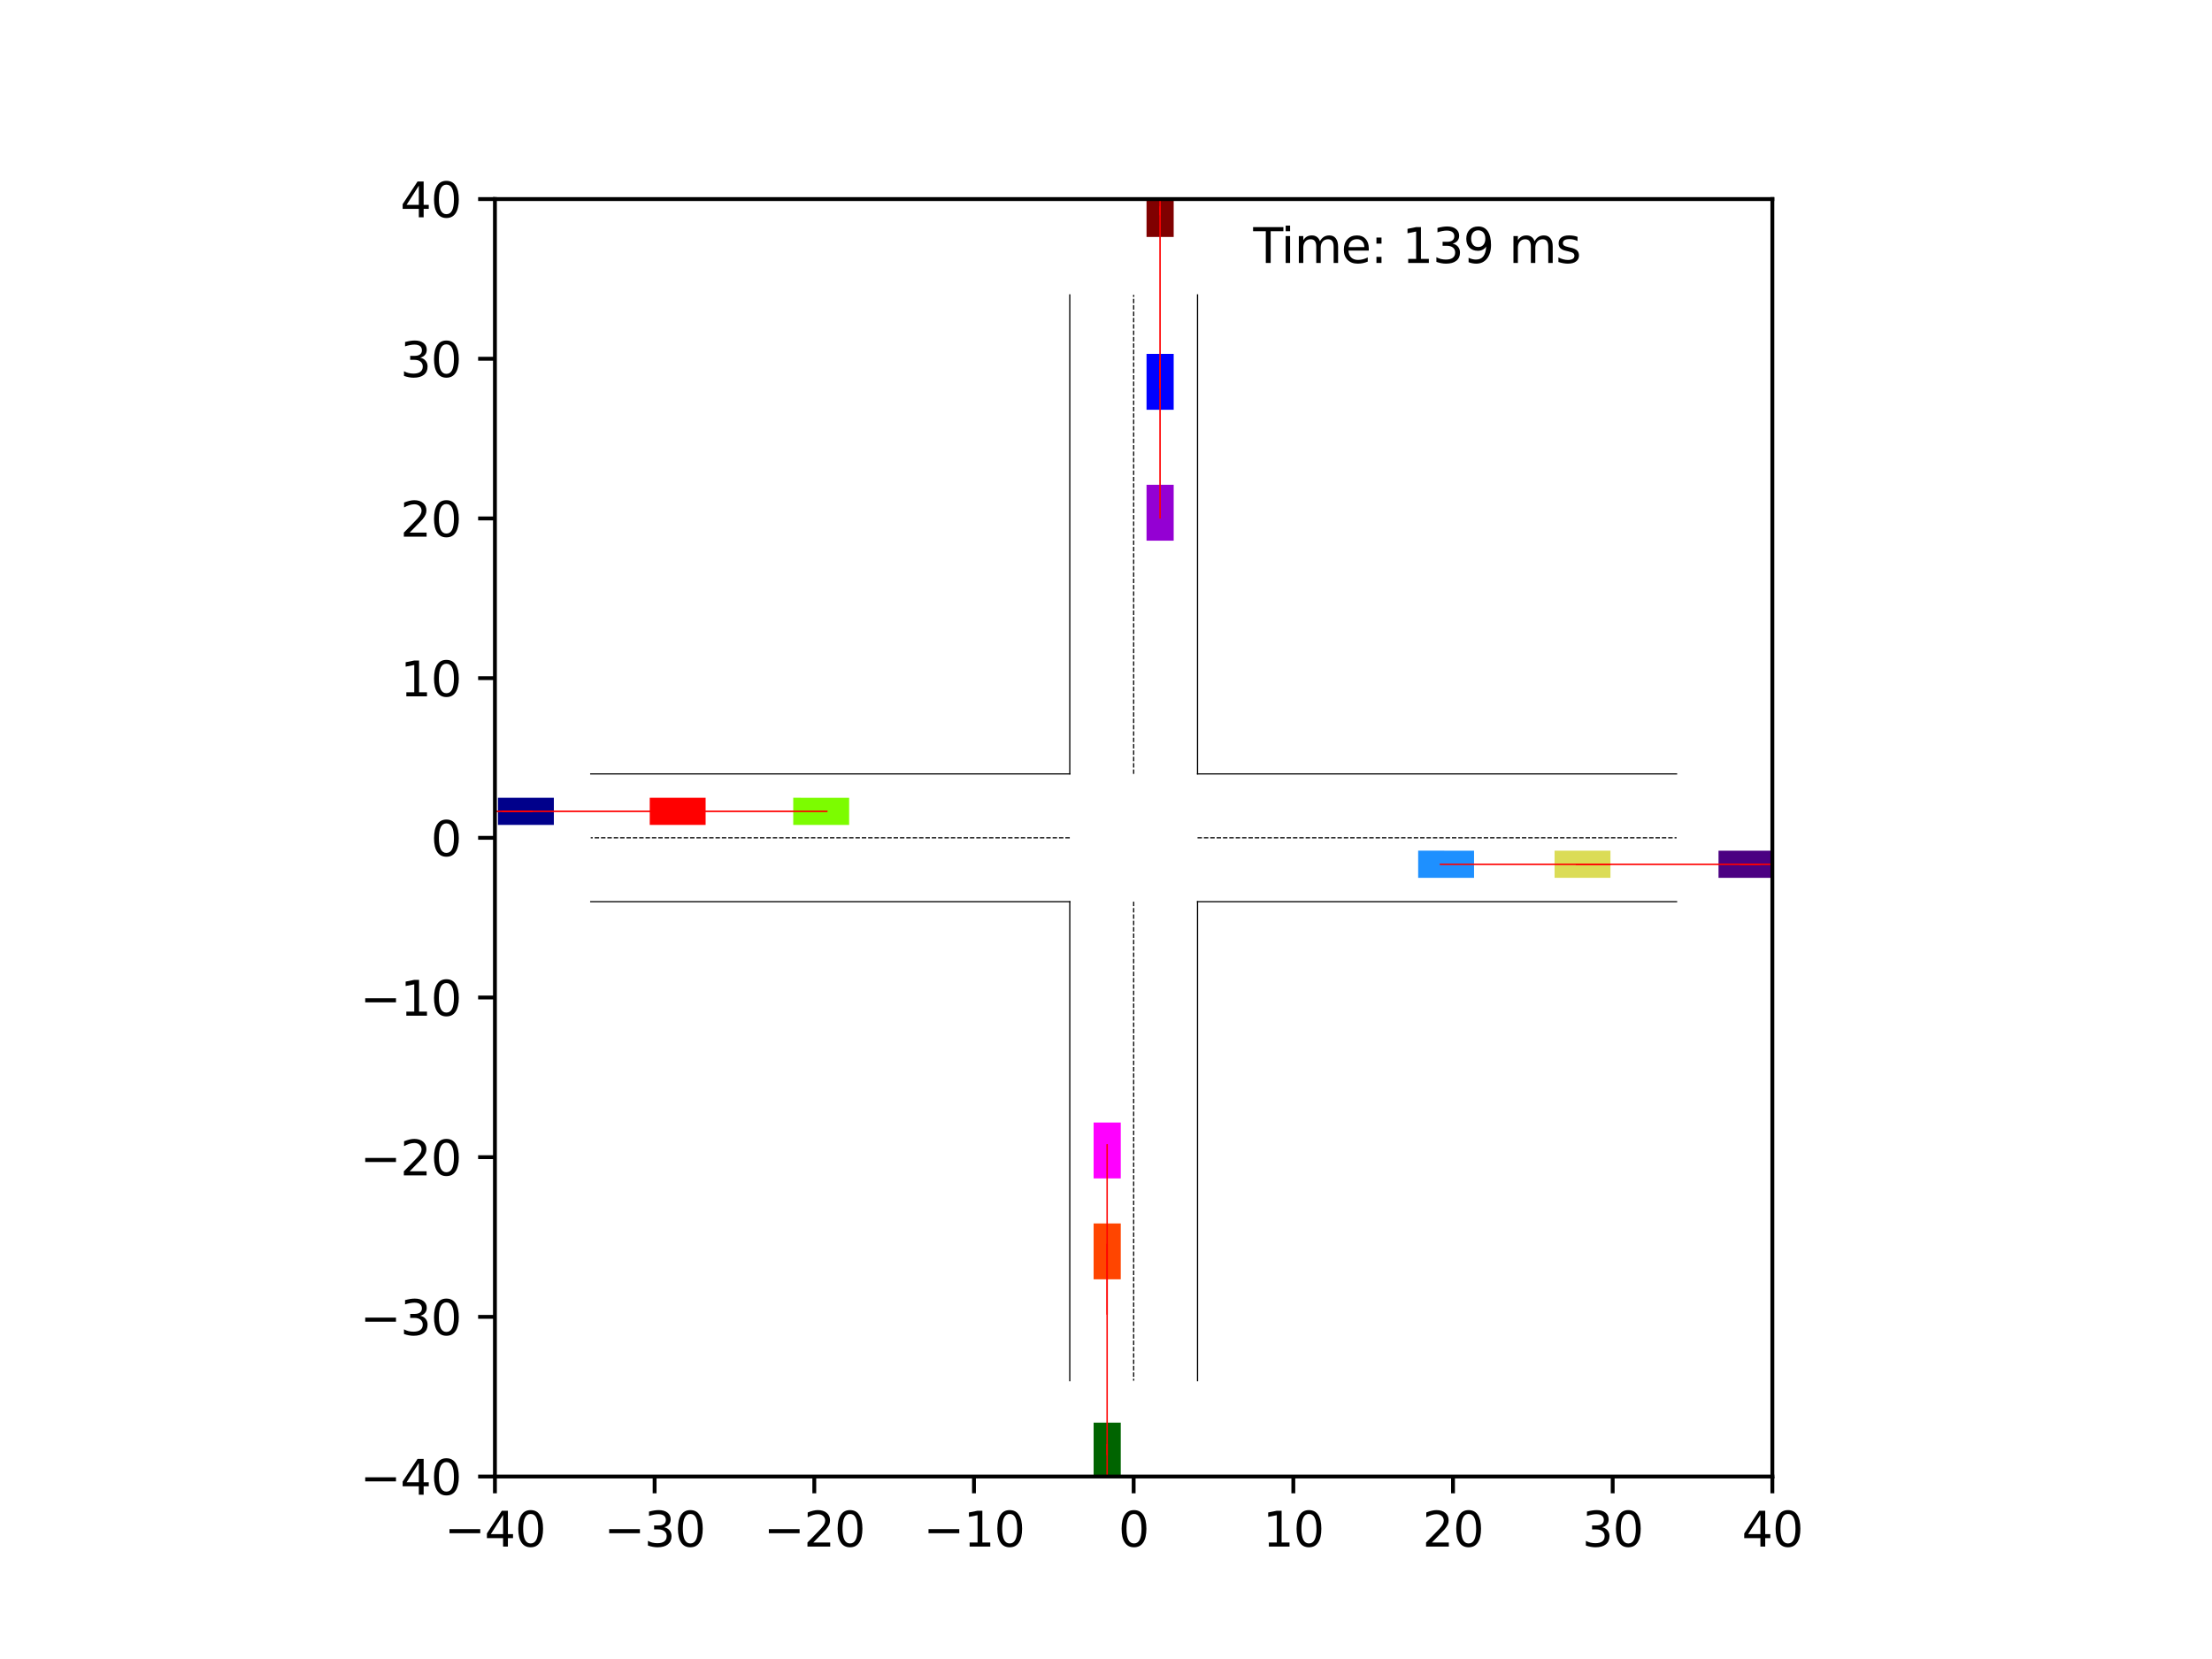 <?xml version="1.0" encoding="utf-8" standalone="no"?>
<!DOCTYPE svg PUBLIC "-//W3C//DTD SVG 1.1//EN"
  "http://www.w3.org/Graphics/SVG/1.1/DTD/svg11.dtd">
<svg xmlns:xlink="http://www.w3.org/1999/xlink" width="460.8pt" height="345.6pt" viewBox="0 0 460.8 345.6" xmlns="http://www.w3.org/2000/svg" version="1.1">
 <defs>
  <style type="text/css">*{stroke-linejoin: round; stroke-linecap: butt}</style>
 </defs>
 <g id="figure_1">
  <g id="patch_1">
   <path d="M 0 345.6 
L 460.8 345.6 
L 460.8 0 
L 0 0 
z
" style="fill: #ffffff"/>
  </g>
  <g id="axes_1">
   <g id="patch_2">
    <path d="M 103.104 307.584 
L 369.216 307.584 
L 369.216 41.472 
L 103.104 41.472 
z
" style="fill: #ffffff"/>
   </g>
   <g id="patch_3">
    <path d="M 115.378 166.189 
L 103.735 166.189 
L 103.735 171.844 
L 115.378 171.844 
z
" clip-path="url(#p1ea8ef1f7c)" style="fill: #00008b"/>
   </g>
   <g id="patch_4">
    <path d="M 244.499 49.362 
L 244.499 37.719 
L 238.844 37.719 
L 238.844 49.362 
z
" clip-path="url(#p1ea8ef1f7c)" style="fill: #800000"/>
   </g>
   <g id="patch_5">
    <path d="M 227.821 296.367 
L 227.821 308.009 
L 233.476 308.009 
L 233.476 296.367 
z
" clip-path="url(#p1ea8ef1f7c)" style="fill: #006400"/>
   </g>
   <g id="patch_6">
    <path d="M 357.999 182.867 
L 369.641 182.867 
L 369.641 177.212 
L 357.999 177.212 
z
" clip-path="url(#p1ea8ef1f7c)" style="fill: #4b0082"/>
   </g>
   <g id="patch_7">
    <path d="M 244.499 85.361 
L 244.499 73.719 
L 238.844 73.719 
L 238.844 85.361 
z
" clip-path="url(#p1ea8ef1f7c)" style="fill: #0000ff"/>
   </g>
   <g id="patch_8">
    <path d="M 146.994 166.189 
L 135.351 166.189 
L 135.351 171.844 
L 146.994 171.844 
z
" clip-path="url(#p1ea8ef1f7c)" style="fill: #ff0000"/>
   </g>
   <g id="patch_9">
    <path d="M 323.845 182.867 
L 335.487 182.867 
L 335.487 177.212 
L 323.845 177.212 
z
" clip-path="url(#p1ea8ef1f7c)" style="fill: #dbdc56"/>
   </g>
   <g id="patch_10">
    <path d="M 244.499 112.632 
L 244.499 100.989 
L 238.844 100.989 
L 238.844 112.632 
z
" clip-path="url(#p1ea8ef1f7c)" style="fill: #9400d3"/>
   </g>
   <g id="patch_11">
    <path d="M 295.429 182.866 
L 307.071 182.867 
L 307.072 177.212 
L 295.429 177.211 
z
" clip-path="url(#p1ea8ef1f7c)" style="fill: #1e90ff"/>
   </g>
   <g id="patch_12">
    <path d="M 227.822 254.863 
L 227.82 266.505 
L 233.475 266.506 
L 233.477 254.864 
z
" clip-path="url(#p1ea8ef1f7c)" style="fill: #ff4500"/>
   </g>
   <g id="patch_13">
    <path d="M 176.891 166.19 
L 165.249 166.189 
L 165.248 171.843 
L 176.891 171.845 
z
" clip-path="url(#p1ea8ef1f7c)" style="fill: #7cfc00"/>
   </g>
   <g id="patch_14">
    <path d="M 227.821 233.843 
L 227.821 245.486 
L 233.476 245.486 
L 233.476 233.843 
z
" clip-path="url(#p1ea8ef1f7c)" style="fill: #ff00ff"/>
   </g>
   <g id="matplotlib.axis_1">
    <g id="xtick_1">
     <g id="line2d_1">
      <defs>
       <path id="m21a1632d02" d="M 0 0 
L 0 3.5 
" style="stroke: #000000; stroke-width: 0.8"/>
      </defs>
      <g>
       <use xlink:href="#m21a1632d02" x="103.104" y="307.584" style="stroke: #000000; stroke-width: 0.8"/>
      </g>
     </g>
     <g id="text_1">
      <!-- −40 -->
      <g transform="translate(92.552 322.182) scale(0.1 -0.1)">
       <defs>
        <path id="DejaVuSans-2212" d="M 678 2272 
L 4684 2272 
L 4684 1741 
L 678 1741 
L 678 2272 
z
" transform="scale(0.016)"/>
        <path id="DejaVuSans-34" d="M 2419 4116 
L 825 1625 
L 2419 1625 
L 2419 4116 
z
M 2253 4666 
L 3047 4666 
L 3047 1625 
L 3713 1625 
L 3713 1100 
L 3047 1100 
L 3047 0 
L 2419 0 
L 2419 1100 
L 313 1100 
L 313 1709 
L 2253 4666 
z
" transform="scale(0.016)"/>
        <path id="DejaVuSans-30" d="M 2034 4250 
Q 1547 4250 1301 3770 
Q 1056 3291 1056 2328 
Q 1056 1369 1301 889 
Q 1547 409 2034 409 
Q 2525 409 2770 889 
Q 3016 1369 3016 2328 
Q 3016 3291 2770 3770 
Q 2525 4250 2034 4250 
z
M 2034 4750 
Q 2819 4750 3233 4129 
Q 3647 3509 3647 2328 
Q 3647 1150 3233 529 
Q 2819 -91 2034 -91 
Q 1250 -91 836 529 
Q 422 1150 422 2328 
Q 422 3509 836 4129 
Q 1250 4750 2034 4750 
z
" transform="scale(0.016)"/>
       </defs>
       <use xlink:href="#DejaVuSans-2212"/>
       <use xlink:href="#DejaVuSans-34" x="83.789"/>
       <use xlink:href="#DejaVuSans-30" x="147.412"/>
      </g>
     </g>
    </g>
    <g id="xtick_2">
     <g id="line2d_2">
      <g>
       <use xlink:href="#m21a1632d02" x="136.368" y="307.584" style="stroke: #000000; stroke-width: 0.8"/>
      </g>
     </g>
     <g id="text_2">
      <!-- −30 -->
      <g transform="translate(125.816 322.182) scale(0.1 -0.1)">
       <defs>
        <path id="DejaVuSans-33" d="M 2597 2516 
Q 3050 2419 3304 2112 
Q 3559 1806 3559 1356 
Q 3559 666 3084 287 
Q 2609 -91 1734 -91 
Q 1441 -91 1130 -33 
Q 819 25 488 141 
L 488 750 
Q 750 597 1062 519 
Q 1375 441 1716 441 
Q 2309 441 2620 675 
Q 2931 909 2931 1356 
Q 2931 1769 2642 2001 
Q 2353 2234 1838 2234 
L 1294 2234 
L 1294 2753 
L 1863 2753 
Q 2328 2753 2575 2939 
Q 2822 3125 2822 3475 
Q 2822 3834 2567 4026 
Q 2313 4219 1838 4219 
Q 1578 4219 1281 4162 
Q 984 4106 628 3988 
L 628 4550 
Q 988 4650 1302 4700 
Q 1616 4750 1894 4750 
Q 2613 4750 3031 4423 
Q 3450 4097 3450 3541 
Q 3450 3153 3228 2886 
Q 3006 2619 2597 2516 
z
" transform="scale(0.016)"/>
       </defs>
       <use xlink:href="#DejaVuSans-2212"/>
       <use xlink:href="#DejaVuSans-33" x="83.789"/>
       <use xlink:href="#DejaVuSans-30" x="147.412"/>
      </g>
     </g>
    </g>
    <g id="xtick_3">
     <g id="line2d_3">
      <g>
       <use xlink:href="#m21a1632d02" x="169.632" y="307.584" style="stroke: #000000; stroke-width: 0.8"/>
      </g>
     </g>
     <g id="text_3">
      <!-- −20 -->
      <g transform="translate(159.08 322.182) scale(0.1 -0.1)">
       <defs>
        <path id="DejaVuSans-32" d="M 1228 531 
L 3431 531 
L 3431 0 
L 469 0 
L 469 531 
Q 828 903 1448 1529 
Q 2069 2156 2228 2338 
Q 2531 2678 2651 2914 
Q 2772 3150 2772 3378 
Q 2772 3750 2511 3984 
Q 2250 4219 1831 4219 
Q 1534 4219 1204 4116 
Q 875 4013 500 3803 
L 500 4441 
Q 881 4594 1212 4672 
Q 1544 4750 1819 4750 
Q 2544 4750 2975 4387 
Q 3406 4025 3406 3419 
Q 3406 3131 3298 2873 
Q 3191 2616 2906 2266 
Q 2828 2175 2409 1742 
Q 1991 1309 1228 531 
z
" transform="scale(0.016)"/>
       </defs>
       <use xlink:href="#DejaVuSans-2212"/>
       <use xlink:href="#DejaVuSans-32" x="83.789"/>
       <use xlink:href="#DejaVuSans-30" x="147.412"/>
      </g>
     </g>
    </g>
    <g id="xtick_4">
     <g id="line2d_4">
      <g>
       <use xlink:href="#m21a1632d02" x="202.896" y="307.584" style="stroke: #000000; stroke-width: 0.8"/>
      </g>
     </g>
     <g id="text_4">
      <!-- −10 -->
      <g transform="translate(192.344 322.182) scale(0.1 -0.1)">
       <defs>
        <path id="DejaVuSans-31" d="M 794 531 
L 1825 531 
L 1825 4091 
L 703 3866 
L 703 4441 
L 1819 4666 
L 2450 4666 
L 2450 531 
L 3481 531 
L 3481 0 
L 794 0 
L 794 531 
z
" transform="scale(0.016)"/>
       </defs>
       <use xlink:href="#DejaVuSans-2212"/>
       <use xlink:href="#DejaVuSans-31" x="83.789"/>
       <use xlink:href="#DejaVuSans-30" x="147.412"/>
      </g>
     </g>
    </g>
    <g id="xtick_5">
     <g id="line2d_5">
      <g>
       <use xlink:href="#m21a1632d02" x="236.16" y="307.584" style="stroke: #000000; stroke-width: 0.8"/>
      </g>
     </g>
     <g id="text_5">
      <!-- 0 -->
      <g transform="translate(232.979 322.182) scale(0.1 -0.1)">
       <use xlink:href="#DejaVuSans-30"/>
      </g>
     </g>
    </g>
    <g id="xtick_6">
     <g id="line2d_6">
      <g>
       <use xlink:href="#m21a1632d02" x="269.424" y="307.584" style="stroke: #000000; stroke-width: 0.8"/>
      </g>
     </g>
     <g id="text_6">
      <!-- 10 -->
      <g transform="translate(263.062 322.182) scale(0.1 -0.1)">
       <use xlink:href="#DejaVuSans-31"/>
       <use xlink:href="#DejaVuSans-30" x="63.623"/>
      </g>
     </g>
    </g>
    <g id="xtick_7">
     <g id="line2d_7">
      <g>
       <use xlink:href="#m21a1632d02" x="302.688" y="307.584" style="stroke: #000000; stroke-width: 0.8"/>
      </g>
     </g>
     <g id="text_7">
      <!-- 20 -->
      <g transform="translate(296.325 322.182) scale(0.1 -0.1)">
       <use xlink:href="#DejaVuSans-32"/>
       <use xlink:href="#DejaVuSans-30" x="63.623"/>
      </g>
     </g>
    </g>
    <g id="xtick_8">
     <g id="line2d_8">
      <g>
       <use xlink:href="#m21a1632d02" x="335.952" y="307.584" style="stroke: #000000; stroke-width: 0.8"/>
      </g>
     </g>
     <g id="text_8">
      <!-- 30 -->
      <g transform="translate(329.589 322.182) scale(0.1 -0.1)">
       <use xlink:href="#DejaVuSans-33"/>
       <use xlink:href="#DejaVuSans-30" x="63.623"/>
      </g>
     </g>
    </g>
    <g id="xtick_9">
     <g id="line2d_9">
      <g>
       <use xlink:href="#m21a1632d02" x="369.216" y="307.584" style="stroke: #000000; stroke-width: 0.8"/>
      </g>
     </g>
     <g id="text_9">
      <!-- 40 -->
      <g transform="translate(362.853 322.182) scale(0.1 -0.1)">
       <use xlink:href="#DejaVuSans-34"/>
       <use xlink:href="#DejaVuSans-30" x="63.623"/>
      </g>
     </g>
    </g>
   </g>
   <g id="matplotlib.axis_2">
    <g id="ytick_1">
     <g id="line2d_10">
      <defs>
       <path id="m5a67b58b38" d="M 0 0 
L -3.5 0 
" style="stroke: #000000; stroke-width: 0.8"/>
      </defs>
      <g>
       <use xlink:href="#m5a67b58b38" x="103.104" y="307.584" style="stroke: #000000; stroke-width: 0.8"/>
      </g>
     </g>
     <g id="text_10">
      <!-- −40 -->
      <g transform="translate(74.999 311.383) scale(0.1 -0.1)">
       <use xlink:href="#DejaVuSans-2212"/>
       <use xlink:href="#DejaVuSans-34" x="83.789"/>
       <use xlink:href="#DejaVuSans-30" x="147.412"/>
      </g>
     </g>
    </g>
    <g id="ytick_2">
     <g id="line2d_11">
      <g>
       <use xlink:href="#m5a67b58b38" x="103.104" y="274.32" style="stroke: #000000; stroke-width: 0.8"/>
      </g>
     </g>
     <g id="text_11">
      <!-- −30 -->
      <g transform="translate(74.999 278.119) scale(0.1 -0.1)">
       <use xlink:href="#DejaVuSans-2212"/>
       <use xlink:href="#DejaVuSans-33" x="83.789"/>
       <use xlink:href="#DejaVuSans-30" x="147.412"/>
      </g>
     </g>
    </g>
    <g id="ytick_3">
     <g id="line2d_12">
      <g>
       <use xlink:href="#m5a67b58b38" x="103.104" y="241.056" style="stroke: #000000; stroke-width: 0.8"/>
      </g>
     </g>
     <g id="text_12">
      <!-- −20 -->
      <g transform="translate(74.999 244.855) scale(0.1 -0.1)">
       <use xlink:href="#DejaVuSans-2212"/>
       <use xlink:href="#DejaVuSans-32" x="83.789"/>
       <use xlink:href="#DejaVuSans-30" x="147.412"/>
      </g>
     </g>
    </g>
    <g id="ytick_4">
     <g id="line2d_13">
      <g>
       <use xlink:href="#m5a67b58b38" x="103.104" y="207.792" style="stroke: #000000; stroke-width: 0.8"/>
      </g>
     </g>
     <g id="text_13">
      <!-- −10 -->
      <g transform="translate(74.999 211.591) scale(0.1 -0.1)">
       <use xlink:href="#DejaVuSans-2212"/>
       <use xlink:href="#DejaVuSans-31" x="83.789"/>
       <use xlink:href="#DejaVuSans-30" x="147.412"/>
      </g>
     </g>
    </g>
    <g id="ytick_5">
     <g id="line2d_14">
      <g>
       <use xlink:href="#m5a67b58b38" x="103.104" y="174.528" style="stroke: #000000; stroke-width: 0.8"/>
      </g>
     </g>
     <g id="text_14">
      <!-- 0 -->
      <g transform="translate(89.742 178.327) scale(0.1 -0.1)">
       <use xlink:href="#DejaVuSans-30"/>
      </g>
     </g>
    </g>
    <g id="ytick_6">
     <g id="line2d_15">
      <g>
       <use xlink:href="#m5a67b58b38" x="103.104" y="141.264" style="stroke: #000000; stroke-width: 0.8"/>
      </g>
     </g>
     <g id="text_15">
      <!-- 10 -->
      <g transform="translate(83.379 145.063) scale(0.1 -0.1)">
       <use xlink:href="#DejaVuSans-31"/>
       <use xlink:href="#DejaVuSans-30" x="63.623"/>
      </g>
     </g>
    </g>
    <g id="ytick_7">
     <g id="line2d_16">
      <g>
       <use xlink:href="#m5a67b58b38" x="103.104" y="108" style="stroke: #000000; stroke-width: 0.8"/>
      </g>
     </g>
     <g id="text_16">
      <!-- 20 -->
      <g transform="translate(83.379 111.799) scale(0.1 -0.1)">
       <use xlink:href="#DejaVuSans-32"/>
       <use xlink:href="#DejaVuSans-30" x="63.623"/>
      </g>
     </g>
    </g>
    <g id="ytick_8">
     <g id="line2d_17">
      <g>
       <use xlink:href="#m5a67b58b38" x="103.104" y="74.736" style="stroke: #000000; stroke-width: 0.8"/>
      </g>
     </g>
     <g id="text_17">
      <!-- 30 -->
      <g transform="translate(83.379 78.535) scale(0.1 -0.1)">
       <use xlink:href="#DejaVuSans-33"/>
       <use xlink:href="#DejaVuSans-30" x="63.623"/>
      </g>
     </g>
    </g>
    <g id="ytick_9">
     <g id="line2d_18">
      <g>
       <use xlink:href="#m5a67b58b38" x="103.104" y="41.472" style="stroke: #000000; stroke-width: 0.8"/>
      </g>
     </g>
     <g id="text_18">
      <!-- 40 -->
      <g transform="translate(83.379 45.271) scale(0.1 -0.1)">
       <use xlink:href="#DejaVuSans-34"/>
       <use xlink:href="#DejaVuSans-30" x="63.623"/>
      </g>
     </g>
    </g>
   </g>
   <g id="line2d_19">
    <path d="M 249.466 287.626 
L 249.466 187.834 
" clip-path="url(#p1ea8ef1f7c)" style="fill: none; stroke: #000000; stroke-width: 0.25; stroke-linecap: square"/>
   </g>
   <g id="line2d_20">
    <path d="M 249.466 187.834 
L 349.258 187.834 
" clip-path="url(#p1ea8ef1f7c)" style="fill: none; stroke: #000000; stroke-width: 0.25; stroke-linecap: square"/>
   </g>
   <g id="line2d_21">
    <path d="M 349.258 161.222 
L 249.466 161.222 
" clip-path="url(#p1ea8ef1f7c)" style="fill: none; stroke: #000000; stroke-width: 0.25; stroke-linecap: square"/>
   </g>
   <g id="line2d_22">
    <path d="M 249.466 161.222 
L 249.466 61.43 
" clip-path="url(#p1ea8ef1f7c)" style="fill: none; stroke: #000000; stroke-width: 0.25; stroke-linecap: square"/>
   </g>
   <g id="line2d_23">
    <path d="M 222.854 61.43 
L 222.854 161.222 
" clip-path="url(#p1ea8ef1f7c)" style="fill: none; stroke: #000000; stroke-width: 0.25; stroke-linecap: square"/>
   </g>
   <g id="line2d_24">
    <path d="M 222.854 161.222 
L 123.062 161.222 
" clip-path="url(#p1ea8ef1f7c)" style="fill: none; stroke: #000000; stroke-width: 0.25; stroke-linecap: square"/>
   </g>
   <g id="line2d_25">
    <path d="M 123.062 187.834 
L 222.854 187.834 
" clip-path="url(#p1ea8ef1f7c)" style="fill: none; stroke: #000000; stroke-width: 0.25; stroke-linecap: square"/>
   </g>
   <g id="line2d_26">
    <path d="M 222.854 187.834 
L 222.854 287.626 
" clip-path="url(#p1ea8ef1f7c)" style="fill: none; stroke: #000000; stroke-width: 0.25; stroke-linecap: square"/>
   </g>
   <g id="line2d_27">
    <path d="M 249.466 174.528 
L 349.258 174.528 
" clip-path="url(#p1ea8ef1f7c)" style="fill: none; stroke-dasharray: 0.925,0.4; stroke-dashoffset: 0; stroke: #000000; stroke-width: 0.25"/>
   </g>
   <g id="line2d_28">
    <path d="M 236.16 161.222 
L 236.16 61.43 
" clip-path="url(#p1ea8ef1f7c)" style="fill: none; stroke-dasharray: 0.925,0.4; stroke-dashoffset: 0; stroke: #000000; stroke-width: 0.25"/>
   </g>
   <g id="line2d_29">
    <path d="M 222.854 174.528 
L 123.062 174.528 
" clip-path="url(#p1ea8ef1f7c)" style="fill: none; stroke-dasharray: 0.925,0.4; stroke-dashoffset: 0; stroke: #000000; stroke-width: 0.25"/>
   </g>
   <g id="line2d_30">
    <path d="M 236.16 187.834 
L 236.16 287.626 
" clip-path="url(#p1ea8ef1f7c)" style="fill: none; stroke-dasharray: 0.925,0.4; stroke-dashoffset: 0; stroke: #000000; stroke-width: 0.25"/>
   </g>
   <g id="line2d_31">
    <path d="M 110.83 169.017 
L 109.557 169.017 
L 108.284 169.017 
L 107.011 169.017 
L 105.738 169.017 
L 104.465 169.017 
L 103.192 169.017 
L 101.919 169.017 
L 100.646 169.017 
L 99.373 169.017 
L 98.1 169.017 
L 96.827 169.017 
L 95.554 169.017 
L 94.28 169.017 
L 93.007 169.017 
L 91.734 169.017 
L 90.461 169.017 
L 89.188 169.017 
L 87.915 169.017 
L 86.642 169.017 
L 85.369 169.017 
L 84.096 169.017 
L 82.823 169.017 
L 81.55 169.017 
L 80.277 169.017 
L 79.004 169.017 
L 77.731 169.017 
L 76.458 169.017 
L 75.185 169.017 
L 73.912 169.017 
L 72.639 169.017 
" clip-path="url(#p1ea8ef1f7c)" style="fill: none; stroke: #ff0000; stroke-opacity: 0.333; stroke-width: 0.25; stroke-linecap: square"/>
   </g>
   <g id="line2d_32">
    <path d="M 110.83 169.017 
L 109.557 169.017 
L 108.284 169.017 
L 107.011 169.017 
L 105.738 169.017 
L 104.465 169.017 
L 103.192 169.017 
L 101.919 169.017 
L 100.646 169.017 
L 99.373 169.017 
L 98.1 169.017 
L 96.827 169.017 
L 95.554 169.017 
L 94.28 169.017 
L 93.007 169.017 
L 91.734 169.017 
L 90.461 169.017 
L 89.188 169.017 
L 87.915 169.017 
L 86.642 169.017 
L 85.369 169.017 
L 84.096 169.017 
L 82.823 169.017 
L 81.55 169.017 
L 80.277 169.017 
L 79.004 169.017 
L 77.731 169.017 
L 76.458 169.017 
L 75.185 169.017 
L 73.912 169.017 
L 72.639 169.017 
" clip-path="url(#p1ea8ef1f7c)" style="fill: none; stroke: #ff0000; stroke-opacity: 0.667; stroke-width: 0.25; stroke-linecap: square"/>
   </g>
   <g id="line2d_33">
    <path d="M 110.83 169.017 
L 109.557 169.017 
L 108.284 169.017 
L 107.011 169.017 
L 105.738 169.017 
L 104.465 169.017 
L 103.192 169.017 
L 101.919 169.017 
L 100.646 169.017 
L 99.373 169.017 
L 98.1 169.017 
L 96.827 169.017 
L 95.554 169.017 
L 94.28 169.017 
L 93.007 169.017 
L 91.734 169.017 
L 90.461 169.017 
L 89.188 169.017 
L 87.915 169.017 
L 86.642 169.017 
L 85.369 169.017 
L 84.096 169.017 
L 82.823 169.017 
L 81.55 169.017 
L 80.277 169.017 
L 79.004 169.017 
L 77.731 169.017 
L 76.458 169.017 
L 75.185 169.017 
L 73.912 169.017 
L 72.639 169.017 
" clip-path="url(#p1ea8ef1f7c)" style="fill: none; stroke: #ff0000; stroke-width: 0.25; stroke-linecap: square"/>
   </g>
   <g id="line2d_34">
    <path d="M 241.671 44.717 
L 241.671 43.541 
L 241.671 42.364 
L 241.671 41.187 
L 241.671 40.01 
L 241.671 38.833 
L 241.671 37.657 
L 241.671 36.48 
L 241.671 35.303 
L 241.671 34.126 
L 241.671 32.949 
L 241.671 31.772 
L 241.671 30.596 
L 241.671 29.419 
L 241.671 28.242 
L 241.671 27.065 
L 241.671 25.888 
L 241.671 24.712 
L 241.671 23.535 
L 241.671 22.358 
L 241.671 21.181 
L 241.671 20.004 
L 241.671 18.827 
L 241.671 17.651 
L 241.671 16.474 
L 241.671 15.297 
L 241.671 14.12 
L 241.671 12.943 
L 241.671 11.767 
L 241.671 10.59 
L 241.671 9.413 
" clip-path="url(#p1ea8ef1f7c)" style="fill: none; stroke: #ff0000; stroke-opacity: 0.333; stroke-width: 0.25; stroke-linecap: square"/>
   </g>
   <g id="line2d_35">
    <path d="M 241.671 44.717 
L 241.671 43.541 
L 241.671 42.364 
L 241.671 41.187 
L 241.671 40.01 
L 241.671 38.833 
L 241.671 37.657 
L 241.671 36.48 
L 241.671 35.303 
L 241.671 34.126 
L 241.671 32.949 
L 241.671 31.772 
L 241.671 30.596 
L 241.671 29.419 
L 241.671 28.242 
L 241.671 27.065 
L 241.671 25.888 
L 241.671 24.712 
L 241.671 23.535 
L 241.671 22.358 
L 241.671 21.181 
L 241.671 20.004 
L 241.671 18.827 
L 241.671 17.651 
L 241.671 16.474 
L 241.671 15.297 
L 241.671 14.12 
L 241.671 12.943 
L 241.671 11.767 
L 241.671 10.59 
L 241.671 9.413 
" clip-path="url(#p1ea8ef1f7c)" style="fill: none; stroke: #ff0000; stroke-opacity: 0.667; stroke-width: 0.25; stroke-linecap: square"/>
   </g>
   <g id="line2d_36">
    <path d="M 241.671 44.717 
L 241.671 43.541 
L 241.671 42.364 
L 241.671 41.187 
L 241.671 40.01 
L 241.671 38.833 
L 241.671 37.657 
L 241.671 36.48 
L 241.671 35.303 
L 241.671 34.126 
L 241.671 32.949 
L 241.671 31.772 
L 241.671 30.596 
L 241.671 29.419 
L 241.671 28.242 
L 241.671 27.065 
L 241.671 25.888 
L 241.671 24.712 
L 241.671 23.535 
L 241.671 22.358 
L 241.671 21.181 
L 241.671 20.004 
L 241.671 18.827 
L 241.671 17.651 
L 241.671 16.474 
L 241.671 15.297 
L 241.671 14.12 
L 241.671 12.943 
L 241.671 11.767 
L 241.671 10.59 
L 241.671 9.413 
" clip-path="url(#p1ea8ef1f7c)" style="fill: none; stroke: #ff0000; stroke-width: 0.25; stroke-linecap: square"/>
   </g>
   <g id="line2d_37">
    <path d="M 230.649 300.931 
L 230.649 302.188 
L 230.649 303.444 
L 230.649 304.701 
L 230.649 305.958 
L 230.649 307.214 
L 230.649 308.471 
L 230.649 309.728 
L 230.649 310.984 
L 230.649 312.241 
L 230.649 313.498 
L 230.649 314.754 
L 230.649 316.011 
L 230.649 317.268 
L 230.649 318.524 
L 230.649 319.781 
L 230.649 321.037 
L 230.649 322.294 
L 230.649 323.551 
L 230.649 324.807 
L 230.649 326.064 
L 230.649 327.321 
L 230.649 328.577 
L 230.649 329.834 
L 230.649 331.091 
L 230.649 332.347 
L 230.649 333.604 
L 230.649 334.86 
L 230.649 336.117 
L 230.649 337.374 
L 230.649 338.63 
" clip-path="url(#p1ea8ef1f7c)" style="fill: none; stroke: #ff0000; stroke-opacity: 0.333; stroke-width: 0.25; stroke-linecap: square"/>
   </g>
   <g id="line2d_38">
    <path d="M 230.649 300.931 
L 230.649 302.188 
L 230.649 303.444 
L 230.649 304.701 
L 230.649 305.958 
L 230.649 307.214 
L 230.649 308.471 
L 230.649 309.728 
L 230.649 310.984 
L 230.649 312.241 
L 230.649 313.498 
L 230.649 314.754 
L 230.649 316.011 
L 230.649 317.268 
L 230.649 318.524 
L 230.649 319.781 
L 230.649 321.037 
L 230.649 322.294 
L 230.649 323.551 
L 230.649 324.807 
L 230.649 326.064 
L 230.649 327.321 
L 230.649 328.577 
L 230.649 329.834 
L 230.649 331.091 
L 230.649 332.347 
L 230.649 333.604 
L 230.649 334.86 
L 230.649 336.117 
L 230.649 337.374 
L 230.649 338.63 
" clip-path="url(#p1ea8ef1f7c)" style="fill: none; stroke: #ff0000; stroke-opacity: 0.667; stroke-width: 0.25; stroke-linecap: square"/>
   </g>
   <g id="line2d_39">
    <path d="M 230.649 300.931 
L 230.649 302.188 
L 230.649 303.444 
L 230.649 304.701 
L 230.649 305.958 
L 230.649 307.214 
L 230.649 308.471 
L 230.649 309.728 
L 230.649 310.984 
L 230.649 312.241 
L 230.649 313.498 
L 230.649 314.754 
L 230.649 316.011 
L 230.649 317.268 
L 230.649 318.524 
L 230.649 319.781 
L 230.649 321.037 
L 230.649 322.294 
L 230.649 323.551 
L 230.649 324.807 
L 230.649 326.064 
L 230.649 327.321 
L 230.649 328.577 
L 230.649 329.834 
L 230.649 331.091 
L 230.649 332.347 
L 230.649 333.604 
L 230.649 334.86 
L 230.649 336.117 
L 230.649 337.374 
L 230.649 338.63 
" clip-path="url(#p1ea8ef1f7c)" style="fill: none; stroke: #ff0000; stroke-width: 0.25; stroke-linecap: square"/>
   </g>
   <g id="line2d_40">
    <path d="M 362.563 180.039 
L 363.82 180.039 
L 365.076 180.039 
L 366.333 180.039 
L 367.59 180.039 
L 368.846 180.039 
L 370.103 180.039 
L 371.36 180.039 
L 372.616 180.039 
L 373.873 180.039 
L 375.13 180.039 
L 376.386 180.039 
L 377.643 180.039 
L 378.9 180.039 
L 380.156 180.039 
L 381.413 180.039 
L 382.669 180.039 
L 383.926 180.039 
L 385.183 180.039 
L 386.439 180.039 
L 387.696 180.039 
L 388.953 180.039 
L 390.209 180.039 
L 391.466 180.039 
L 392.723 180.039 
L 393.979 180.039 
L 395.236 180.039 
L 396.492 180.039 
L 397.749 180.039 
L 399.006 180.039 
L 400.262 180.039 
" clip-path="url(#p1ea8ef1f7c)" style="fill: none; stroke: #ff0000; stroke-opacity: 0.333; stroke-width: 0.25; stroke-linecap: square"/>
   </g>
   <g id="line2d_41">
    <path d="M 362.563 180.039 
L 363.82 180.039 
L 365.076 180.039 
L 366.333 180.039 
L 367.59 180.039 
L 368.846 180.039 
L 370.103 180.039 
L 371.36 180.039 
L 372.616 180.039 
L 373.873 180.039 
L 375.13 180.039 
L 376.386 180.039 
L 377.643 180.039 
L 378.9 180.039 
L 380.156 180.039 
L 381.413 180.039 
L 382.669 180.039 
L 383.926 180.039 
L 385.183 180.039 
L 386.439 180.039 
L 387.696 180.039 
L 388.953 180.039 
L 390.209 180.039 
L 391.466 180.039 
L 392.723 180.039 
L 393.979 180.039 
L 395.236 180.039 
L 396.492 180.039 
L 397.749 180.039 
L 399.006 180.039 
L 400.262 180.039 
" clip-path="url(#p1ea8ef1f7c)" style="fill: none; stroke: #ff0000; stroke-opacity: 0.667; stroke-width: 0.25; stroke-linecap: square"/>
   </g>
   <g id="line2d_42">
    <path d="M 362.563 180.039 
L 363.82 180.039 
L 365.076 180.039 
L 366.333 180.039 
L 367.59 180.039 
L 368.846 180.039 
L 370.103 180.039 
L 371.36 180.039 
L 372.616 180.039 
L 373.873 180.039 
L 375.13 180.039 
L 376.386 180.039 
L 377.643 180.039 
L 378.9 180.039 
L 380.156 180.039 
L 381.413 180.039 
L 382.669 180.039 
L 383.926 180.039 
L 385.183 180.039 
L 386.439 180.039 
L 387.696 180.039 
L 388.953 180.039 
L 390.209 180.039 
L 391.466 180.039 
L 392.723 180.039 
L 393.979 180.039 
L 395.236 180.039 
L 396.492 180.039 
L 397.749 180.039 
L 399.006 180.039 
L 400.262 180.039 
" clip-path="url(#p1ea8ef1f7c)" style="fill: none; stroke: #ff0000; stroke-width: 0.25; stroke-linecap: square"/>
   </g>
   <g id="line2d_43">
    <path d="M 241.671 80.797 
L 241.671 79.54 
L 241.671 78.284 
L 241.671 77.027 
L 241.671 75.771 
L 241.671 74.514 
L 241.671 73.257 
L 241.671 72.001 
L 241.671 70.744 
L 241.671 69.488 
L 241.671 68.231 
L 241.671 66.974 
L 241.671 65.718 
L 241.671 64.461 
L 241.671 63.205 
L 241.671 61.948 
L 241.671 60.691 
L 241.671 59.435 
L 241.671 58.178 
L 241.671 56.921 
L 241.671 55.665 
L 241.671 54.408 
L 241.671 53.151 
L 241.671 51.895 
L 241.671 50.638 
L 241.671 49.381 
L 241.671 48.125 
L 241.671 46.868 
L 241.671 45.612 
L 241.671 44.355 
L 241.671 43.098 
" clip-path="url(#p1ea8ef1f7c)" style="fill: none; stroke: #ff0000; stroke-opacity: 0.333; stroke-width: 0.25; stroke-linecap: square"/>
   </g>
   <g id="line2d_44">
    <path d="M 241.671 80.797 
L 241.671 79.54 
L 241.671 78.284 
L 241.671 77.027 
L 241.671 75.771 
L 241.671 74.514 
L 241.671 73.257 
L 241.671 72.001 
L 241.671 70.744 
L 241.671 69.488 
L 241.671 68.231 
L 241.671 66.974 
L 241.671 65.718 
L 241.671 64.461 
L 241.671 63.205 
L 241.671 61.948 
L 241.671 60.691 
L 241.671 59.435 
L 241.671 58.178 
L 241.671 56.921 
L 241.671 55.665 
L 241.671 54.408 
L 241.671 53.151 
L 241.671 51.895 
L 241.671 50.638 
L 241.671 49.381 
L 241.671 48.125 
L 241.671 46.868 
L 241.671 45.612 
L 241.671 44.355 
L 241.671 43.098 
" clip-path="url(#p1ea8ef1f7c)" style="fill: none; stroke: #ff0000; stroke-opacity: 0.667; stroke-width: 0.25; stroke-linecap: square"/>
   </g>
   <g id="line2d_45">
    <path d="M 241.671 80.797 
L 241.671 79.54 
L 241.671 78.284 
L 241.671 77.027 
L 241.671 75.771 
L 241.671 74.514 
L 241.671 73.257 
L 241.671 72.001 
L 241.671 70.744 
L 241.671 69.488 
L 241.671 68.231 
L 241.671 66.974 
L 241.671 65.718 
L 241.671 64.461 
L 241.671 63.205 
L 241.671 61.948 
L 241.671 60.691 
L 241.671 59.435 
L 241.671 58.178 
L 241.671 56.921 
L 241.671 55.665 
L 241.671 54.408 
L 241.671 53.151 
L 241.671 51.895 
L 241.671 50.638 
L 241.671 49.381 
L 241.671 48.125 
L 241.671 46.868 
L 241.671 45.612 
L 241.671 44.355 
L 241.671 43.098 
" clip-path="url(#p1ea8ef1f7c)" style="fill: none; stroke: #ff0000; stroke-width: 0.25; stroke-linecap: square"/>
   </g>
   <g id="line2d_46">
    <path d="M 142.429 169.017 
L 141.172 169.017 
L 139.916 169.017 
L 138.659 169.017 
L 137.403 169.017 
L 136.146 169.017 
L 134.89 169.017 
L 133.633 169.017 
L 132.376 169.017 
L 131.12 169.017 
L 129.863 169.017 
L 128.606 169.017 
L 127.35 169.017 
L 126.093 169.017 
L 124.837 169.017 
L 123.58 169.017 
L 122.323 169.017 
L 121.067 169.017 
L 119.81 169.017 
L 118.553 169.017 
L 117.297 169.017 
L 116.04 169.017 
L 114.783 169.017 
L 113.527 169.017 
L 112.27 169.017 
L 111.013 169.017 
L 109.757 169.017 
L 108.5 169.017 
L 107.244 169.017 
L 105.987 169.017 
L 104.73 169.017 
" clip-path="url(#p1ea8ef1f7c)" style="fill: none; stroke: #ff0000; stroke-opacity: 0.333; stroke-width: 0.25; stroke-linecap: square"/>
   </g>
   <g id="line2d_47">
    <path d="M 142.429 169.017 
L 141.172 169.017 
L 139.916 169.017 
L 138.659 169.017 
L 137.403 169.017 
L 136.146 169.017 
L 134.89 169.017 
L 133.633 169.017 
L 132.376 169.017 
L 131.12 169.017 
L 129.863 169.017 
L 128.606 169.017 
L 127.35 169.017 
L 126.093 169.017 
L 124.837 169.017 
L 123.58 169.017 
L 122.323 169.017 
L 121.067 169.017 
L 119.81 169.017 
L 118.553 169.017 
L 117.297 169.017 
L 116.04 169.017 
L 114.783 169.017 
L 113.527 169.017 
L 112.27 169.017 
L 111.013 169.017 
L 109.757 169.017 
L 108.5 169.017 
L 107.244 169.017 
L 105.987 169.017 
L 104.73 169.017 
" clip-path="url(#p1ea8ef1f7c)" style="fill: none; stroke: #ff0000; stroke-opacity: 0.667; stroke-width: 0.25; stroke-linecap: square"/>
   </g>
   <g id="line2d_48">
    <path d="M 142.429 169.017 
L 141.172 169.017 
L 139.916 169.017 
L 138.659 169.017 
L 137.403 169.017 
L 136.146 169.017 
L 134.89 169.017 
L 133.633 169.017 
L 132.376 169.017 
L 131.12 169.017 
L 129.863 169.017 
L 128.606 169.017 
L 127.35 169.017 
L 126.093 169.017 
L 124.837 169.017 
L 123.58 169.017 
L 122.323 169.017 
L 121.067 169.017 
L 119.81 169.017 
L 118.553 169.017 
L 117.297 169.017 
L 116.04 169.017 
L 114.783 169.017 
L 113.527 169.017 
L 112.27 169.017 
L 111.013 169.017 
L 109.757 169.017 
L 108.5 169.017 
L 107.244 169.017 
L 105.987 169.017 
L 104.73 169.017 
" clip-path="url(#p1ea8ef1f7c)" style="fill: none; stroke: #ff0000; stroke-width: 0.25; stroke-linecap: square"/>
   </g>
   <g id="line2d_49">
    <path d="M 328.393 180.039 
L 329.666 180.039 
L 330.939 180.039 
L 332.212 180.039 
L 333.485 180.039 
L 334.758 180.039 
L 336.031 180.039 
L 337.303 180.039 
L 338.576 180.039 
L 339.849 180.039 
L 341.122 180.039 
L 342.395 180.039 
L 343.668 180.039 
L 344.941 180.039 
L 346.214 180.039 
L 347.487 180.039 
L 348.76 180.039 
L 350.033 180.039 
L 351.306 180.039 
L 352.579 180.039 
L 353.852 180.039 
L 355.125 180.039 
L 356.398 180.039 
L 357.671 180.039 
L 358.944 180.039 
L 360.217 180.039 
L 361.49 180.039 
L 362.763 180.039 
L 364.036 180.039 
L 365.309 180.039 
L 366.582 180.039 
" clip-path="url(#p1ea8ef1f7c)" style="fill: none; stroke: #ff0000; stroke-opacity: 0.333; stroke-width: 0.25; stroke-linecap: square"/>
   </g>
   <g id="line2d_50">
    <path d="M 328.393 180.039 
L 329.666 180.039 
L 330.939 180.039 
L 332.212 180.039 
L 333.485 180.039 
L 334.758 180.039 
L 336.031 180.039 
L 337.303 180.039 
L 338.576 180.039 
L 339.849 180.039 
L 341.122 180.039 
L 342.395 180.039 
L 343.668 180.039 
L 344.941 180.039 
L 346.214 180.039 
L 347.487 180.039 
L 348.76 180.039 
L 350.033 180.039 
L 351.306 180.039 
L 352.579 180.039 
L 353.852 180.039 
L 355.125 180.039 
L 356.398 180.039 
L 357.671 180.039 
L 358.944 180.039 
L 360.217 180.039 
L 361.49 180.039 
L 362.763 180.039 
L 364.036 180.039 
L 365.309 180.039 
L 366.582 180.039 
" clip-path="url(#p1ea8ef1f7c)" style="fill: none; stroke: #ff0000; stroke-opacity: 0.667; stroke-width: 0.25; stroke-linecap: square"/>
   </g>
   <g id="line2d_51">
    <path d="M 328.393 180.039 
L 329.666 180.039 
L 330.939 180.039 
L 332.212 180.039 
L 333.485 180.039 
L 334.758 180.039 
L 336.031 180.039 
L 337.303 180.039 
L 338.576 180.039 
L 339.849 180.039 
L 341.122 180.039 
L 342.395 180.039 
L 343.668 180.039 
L 344.941 180.039 
L 346.214 180.039 
L 347.487 180.039 
L 348.76 180.039 
L 350.033 180.039 
L 351.306 180.039 
L 352.579 180.039 
L 353.852 180.039 
L 355.125 180.039 
L 356.398 180.039 
L 357.671 180.039 
L 358.944 180.039 
L 360.217 180.039 
L 361.49 180.039 
L 362.763 180.039 
L 364.036 180.039 
L 365.309 180.039 
L 366.582 180.039 
" clip-path="url(#p1ea8ef1f7c)" style="fill: none; stroke: #ff0000; stroke-width: 0.25; stroke-linecap: square"/>
   </g>
   <g id="line2d_52">
    <path d="M 241.671 107.899 
L 241.671 106.81 
L 241.671 105.722 
L 241.671 104.634 
L 241.671 103.546 
L 241.671 102.458 
L 241.671 101.37 
L 241.671 100.282 
L 241.671 99.194 
L 241.671 98.106 
L 241.671 97.017 
L 241.671 95.929 
L 241.671 94.841 
L 241.671 93.753 
L 241.671 92.665 
L 241.671 91.577 
L 241.671 90.489 
L 241.671 89.4 
L 241.671 88.312 
L 241.671 87.224 
L 241.671 86.136 
L 241.671 85.048 
L 241.671 83.96 
L 241.671 82.871 
L 241.671 81.783 
L 241.671 80.695 
L 241.671 79.607 
L 241.671 78.519 
L 241.671 77.43 
L 241.671 76.342 
L 241.671 75.254 
" clip-path="url(#p1ea8ef1f7c)" style="fill: none; stroke: #ff0000; stroke-opacity: 0.333; stroke-width: 0.25; stroke-linecap: square"/>
   </g>
   <g id="line2d_53">
    <path d="M 241.671 107.899 
L 241.671 106.81 
L 241.671 105.722 
L 241.671 104.634 
L 241.671 103.546 
L 241.671 102.458 
L 241.671 101.37 
L 241.671 100.282 
L 241.671 99.194 
L 241.671 98.106 
L 241.671 97.017 
L 241.671 95.929 
L 241.671 94.841 
L 241.671 93.753 
L 241.671 92.665 
L 241.671 91.577 
L 241.671 90.489 
L 241.671 89.4 
L 241.671 88.312 
L 241.671 87.224 
L 241.671 86.136 
L 241.671 85.048 
L 241.671 83.96 
L 241.671 82.871 
L 241.671 81.783 
L 241.671 80.695 
L 241.671 79.607 
L 241.671 78.519 
L 241.671 77.43 
L 241.671 76.342 
L 241.671 75.254 
" clip-path="url(#p1ea8ef1f7c)" style="fill: none; stroke: #ff0000; stroke-opacity: 0.667; stroke-width: 0.25; stroke-linecap: square"/>
   </g>
   <g id="line2d_54">
    <path d="M 241.671 107.899 
L 241.671 106.81 
L 241.671 105.722 
L 241.671 104.634 
L 241.671 103.546 
L 241.671 102.458 
L 241.671 101.37 
L 241.671 100.282 
L 241.671 99.194 
L 241.671 98.106 
L 241.671 97.017 
L 241.671 95.929 
L 241.671 94.841 
L 241.671 93.753 
L 241.671 92.665 
L 241.671 91.577 
L 241.671 90.489 
L 241.671 89.4 
L 241.671 88.312 
L 241.671 87.224 
L 241.671 86.136 
L 241.671 85.048 
L 241.671 83.96 
L 241.671 82.871 
L 241.671 81.783 
L 241.671 80.695 
L 241.671 79.607 
L 241.671 78.519 
L 241.671 77.43 
L 241.671 76.342 
L 241.671 75.254 
" clip-path="url(#p1ea8ef1f7c)" style="fill: none; stroke: #ff0000; stroke-width: 0.25; stroke-linecap: square"/>
   </g>
   <g id="line2d_55">
    <path d="M 300.074 180.039 
L 301.25 180.039 
L 302.427 180.039 
L 303.603 180.039 
L 304.78 180.039 
L 305.956 180.039 
L 307.132 180.039 
L 308.309 180.039 
L 309.485 180.039 
L 310.662 180.039 
L 311.838 180.039 
L 313.015 180.039 
L 314.192 180.039 
L 315.368 180.039 
L 316.545 180.039 
L 317.721 180.039 
L 318.898 180.039 
L 320.075 180.039 
L 321.252 180.039 
L 322.428 180.039 
L 323.605 180.039 
L 324.782 180.039 
L 325.959 180.039 
L 327.135 180.039 
L 328.312 180.039 
L 329.489 180.039 
L 330.666 180.039 
L 331.843 180.039 
L 333.019 180.039 
L 334.196 180.039 
L 335.373 180.039 
" clip-path="url(#p1ea8ef1f7c)" style="fill: none; stroke: #ff0000; stroke-opacity: 0.333; stroke-width: 0.25; stroke-linecap: square"/>
   </g>
   <g id="line2d_56">
    <path d="M 300.074 180.039 
L 301.25 180.039 
L 302.427 180.039 
L 303.603 180.039 
L 304.78 180.039 
L 305.956 180.039 
L 307.132 180.039 
L 308.309 180.039 
L 309.485 180.039 
L 310.662 180.039 
L 311.838 180.039 
L 313.015 180.039 
L 314.192 180.039 
L 315.368 180.039 
L 316.545 180.039 
L 317.721 180.039 
L 318.898 180.039 
L 320.075 180.039 
L 321.252 180.039 
L 322.428 180.039 
L 323.605 180.039 
L 324.782 180.039 
L 325.959 180.039 
L 327.135 180.039 
L 328.312 180.039 
L 329.489 180.039 
L 330.666 180.039 
L 331.843 180.039 
L 333.019 180.039 
L 334.196 180.039 
L 335.373 180.039 
" clip-path="url(#p1ea8ef1f7c)" style="fill: none; stroke: #ff0000; stroke-opacity: 0.667; stroke-width: 0.25; stroke-linecap: square"/>
   </g>
   <g id="line2d_57">
    <path d="M 300.074 180.039 
L 301.25 180.039 
L 302.427 180.039 
L 303.603 180.039 
L 304.78 180.039 
L 305.956 180.039 
L 307.132 180.039 
L 308.309 180.039 
L 309.485 180.039 
L 310.662 180.039 
L 311.838 180.039 
L 313.015 180.039 
L 314.192 180.039 
L 315.368 180.039 
L 316.545 180.039 
L 317.721 180.039 
L 318.898 180.039 
L 320.075 180.039 
L 321.252 180.039 
L 322.428 180.039 
L 323.605 180.039 
L 324.782 180.039 
L 325.959 180.039 
L 327.135 180.039 
L 328.312 180.039 
L 329.489 180.039 
L 330.666 180.039 
L 331.843 180.039 
L 333.019 180.039 
L 334.196 180.039 
L 335.373 180.039 
" clip-path="url(#p1ea8ef1f7c)" style="fill: none; stroke: #ff0000; stroke-width: 0.25; stroke-linecap: square"/>
   </g>
   <g id="line2d_58">
    <path d="M 230.649 259.225 
L 230.649 260.684 
L 230.649 262.144 
L 230.648 263.605 
L 230.648 265.066 
L 230.648 266.527 
L 230.648 267.987 
L 230.648 269.448 
L 230.648 270.909 
L 230.648 272.37 
L 230.648 273.83 
L 230.648 275.29 
L 230.649 276.75 
L 230.649 278.21 
L 230.649 279.67 
L 230.649 281.129 
L 230.649 282.588 
L 230.649 284.047 
L 230.649 285.506 
L 230.649 286.964 
L 230.649 288.423 
L 230.649 289.881 
L 230.649 291.339 
L 230.649 292.797 
L 230.649 294.255 
L 230.649 295.713 
L 230.649 297.171 
L 230.649 298.629 
L 230.649 300.086 
L 230.649 301.544 
L 230.649 303.002 
" clip-path="url(#p1ea8ef1f7c)" style="fill: none; stroke: #ff0000; stroke-opacity: 0.333; stroke-width: 0.25; stroke-linecap: square"/>
   </g>
   <g id="line2d_59">
    <path d="M 230.649 259.225 
L 230.649 260.684 
L 230.649 262.144 
L 230.648 263.605 
L 230.648 265.066 
L 230.648 266.527 
L 230.648 267.987 
L 230.648 269.448 
L 230.648 270.909 
L 230.648 272.37 
L 230.648 273.83 
L 230.648 275.29 
L 230.649 276.75 
L 230.649 278.21 
L 230.649 279.67 
L 230.649 281.129 
L 230.649 282.588 
L 230.649 284.047 
L 230.649 285.506 
L 230.649 286.964 
L 230.649 288.423 
L 230.649 289.881 
L 230.649 291.339 
L 230.649 292.797 
L 230.649 294.255 
L 230.649 295.713 
L 230.649 297.171 
L 230.649 298.629 
L 230.649 300.086 
L 230.649 301.544 
L 230.649 303.002 
" clip-path="url(#p1ea8ef1f7c)" style="fill: none; stroke: #ff0000; stroke-opacity: 0.667; stroke-width: 0.25; stroke-linecap: square"/>
   </g>
   <g id="line2d_60">
    <path d="M 230.649 259.225 
L 230.649 260.684 
L 230.649 262.144 
L 230.648 263.605 
L 230.648 265.066 
L 230.648 266.527 
L 230.648 267.987 
L 230.648 269.448 
L 230.648 270.909 
L 230.648 272.37 
L 230.648 273.83 
L 230.648 275.29 
L 230.649 276.75 
L 230.649 278.21 
L 230.649 279.67 
L 230.649 281.129 
L 230.649 282.588 
L 230.649 284.047 
L 230.649 285.506 
L 230.649 286.964 
L 230.649 288.423 
L 230.649 289.881 
L 230.649 291.339 
L 230.649 292.797 
L 230.649 294.255 
L 230.649 295.713 
L 230.649 297.171 
L 230.649 298.629 
L 230.649 300.086 
L 230.649 301.544 
L 230.649 303.002 
" clip-path="url(#p1ea8ef1f7c)" style="fill: none; stroke: #ff0000; stroke-width: 0.25; stroke-linecap: square"/>
   </g>
   <g id="line2d_61">
    <path d="M 172.246 169.017 
L 171.07 169.017 
L 169.893 169.017 
L 168.717 169.017 
L 167.541 169.017 
L 166.364 169.017 
L 165.188 169.017 
L 164.011 169.017 
L 162.835 169.017 
L 161.658 169.017 
L 160.482 169.017 
L 159.305 169.017 
L 158.129 169.017 
L 156.952 169.017 
L 155.775 169.017 
L 154.599 169.017 
L 153.422 169.017 
L 152.245 169.017 
L 151.069 169.017 
L 149.892 169.017 
L 148.715 169.017 
L 147.538 169.017 
L 146.361 169.017 
L 145.185 169.017 
L 144.008 169.017 
L 142.831 169.017 
L 141.654 169.017 
L 140.477 169.017 
L 139.301 169.017 
L 138.124 169.017 
L 136.947 169.017 
" clip-path="url(#p1ea8ef1f7c)" style="fill: none; stroke: #ff0000; stroke-opacity: 0.333; stroke-width: 0.25; stroke-linecap: square"/>
   </g>
   <g id="line2d_62">
    <path d="M 172.246 169.017 
L 171.07 169.017 
L 169.893 169.017 
L 168.717 169.017 
L 167.541 169.017 
L 166.364 169.017 
L 165.188 169.017 
L 164.011 169.017 
L 162.835 169.017 
L 161.658 169.017 
L 160.482 169.017 
L 159.305 169.017 
L 158.129 169.017 
L 156.952 169.017 
L 155.775 169.017 
L 154.599 169.017 
L 153.422 169.017 
L 152.245 169.017 
L 151.069 169.017 
L 149.892 169.017 
L 148.715 169.017 
L 147.538 169.017 
L 146.361 169.017 
L 145.185 169.017 
L 144.008 169.017 
L 142.831 169.017 
L 141.654 169.017 
L 140.477 169.017 
L 139.301 169.017 
L 138.124 169.017 
L 136.947 169.017 
" clip-path="url(#p1ea8ef1f7c)" style="fill: none; stroke: #ff0000; stroke-opacity: 0.667; stroke-width: 0.25; stroke-linecap: square"/>
   </g>
   <g id="line2d_63">
    <path d="M 172.246 169.017 
L 171.07 169.017 
L 169.893 169.017 
L 168.717 169.017 
L 167.541 169.017 
L 166.364 169.017 
L 165.188 169.017 
L 164.011 169.017 
L 162.835 169.017 
L 161.658 169.017 
L 160.482 169.017 
L 159.305 169.017 
L 158.129 169.017 
L 156.952 169.017 
L 155.775 169.017 
L 154.599 169.017 
L 153.422 169.017 
L 152.245 169.017 
L 151.069 169.017 
L 149.892 169.017 
L 148.715 169.017 
L 147.538 169.017 
L 146.361 169.017 
L 145.185 169.017 
L 144.008 169.017 
L 142.831 169.017 
L 141.654 169.017 
L 140.477 169.017 
L 139.301 169.017 
L 138.124 169.017 
L 136.947 169.017 
" clip-path="url(#p1ea8ef1f7c)" style="fill: none; stroke: #ff0000; stroke-width: 0.25; stroke-linecap: square"/>
   </g>
   <g id="line2d_64">
    <path d="M 230.648 238.491 
L 230.649 239.665 
L 230.649 240.837 
L 230.649 242.01 
L 230.649 243.182 
L 230.649 244.354 
L 230.649 245.527 
L 230.649 246.7 
L 230.649 247.873 
L 230.649 249.046 
L 230.649 250.219 
L 230.649 251.393 
L 230.649 252.568 
L 230.649 253.742 
L 230.649 254.917 
L 230.649 256.092 
L 230.649 257.268 
L 230.649 258.443 
L 230.649 259.619 
L 230.649 260.795 
L 230.649 261.972 
L 230.649 263.148 
L 230.649 264.325 
L 230.649 265.501 
L 230.649 266.678 
L 230.649 267.855 
L 230.649 269.032 
L 230.649 270.209 
L 230.649 271.386 
L 230.649 272.563 
L 230.649 273.74 
" clip-path="url(#p1ea8ef1f7c)" style="fill: none; stroke: #ff0000; stroke-opacity: 0.333; stroke-width: 0.25; stroke-linecap: square"/>
   </g>
   <g id="line2d_65">
    <path d="M 230.648 238.491 
L 230.649 239.665 
L 230.649 240.837 
L 230.649 242.01 
L 230.649 243.182 
L 230.649 244.354 
L 230.649 245.527 
L 230.649 246.7 
L 230.649 247.873 
L 230.649 249.046 
L 230.649 250.219 
L 230.649 251.393 
L 230.649 252.568 
L 230.649 253.742 
L 230.649 254.917 
L 230.649 256.092 
L 230.649 257.268 
L 230.649 258.443 
L 230.649 259.619 
L 230.649 260.795 
L 230.649 261.972 
L 230.649 263.148 
L 230.649 264.325 
L 230.649 265.501 
L 230.649 266.678 
L 230.649 267.855 
L 230.649 269.032 
L 230.649 270.209 
L 230.649 271.386 
L 230.649 272.563 
L 230.649 273.74 
" clip-path="url(#p1ea8ef1f7c)" style="fill: none; stroke: #ff0000; stroke-opacity: 0.667; stroke-width: 0.25; stroke-linecap: square"/>
   </g>
   <g id="line2d_66">
    <path d="M 230.648 238.491 
L 230.649 239.665 
L 230.649 240.837 
L 230.649 242.01 
L 230.649 243.182 
L 230.649 244.354 
L 230.649 245.527 
L 230.649 246.7 
L 230.649 247.873 
L 230.649 249.046 
L 230.649 250.219 
L 230.649 251.393 
L 230.649 252.568 
L 230.649 253.742 
L 230.649 254.917 
L 230.649 256.092 
L 230.649 257.268 
L 230.649 258.443 
L 230.649 259.619 
L 230.649 260.795 
L 230.649 261.972 
L 230.649 263.148 
L 230.649 264.325 
L 230.649 265.501 
L 230.649 266.678 
L 230.649 267.855 
L 230.649 269.032 
L 230.649 270.209 
L 230.649 271.386 
L 230.649 272.563 
L 230.649 273.74 
" clip-path="url(#p1ea8ef1f7c)" style="fill: none; stroke: #ff0000; stroke-width: 0.25; stroke-linecap: square"/>
   </g>
   <g id="patch_15">
    <path d="M 103.104 307.584 
L 103.104 41.472 
" style="fill: none; stroke: #000000; stroke-width: 0.8; stroke-linejoin: miter; stroke-linecap: square"/>
   </g>
   <g id="patch_16">
    <path d="M 369.216 307.584 
L 369.216 41.472 
" style="fill: none; stroke: #000000; stroke-width: 0.8; stroke-linejoin: miter; stroke-linecap: square"/>
   </g>
   <g id="patch_17">
    <path d="M 103.104 307.584 
L 369.216 307.584 
" style="fill: none; stroke: #000000; stroke-width: 0.8; stroke-linejoin: miter; stroke-linecap: square"/>
   </g>
   <g id="patch_18">
    <path d="M 103.104 41.472 
L 369.216 41.472 
" style="fill: none; stroke: #000000; stroke-width: 0.8; stroke-linejoin: miter; stroke-linecap: square"/>
   </g>
   <g id="text_19">
    <!-- Time: 139 ms -->
    <g transform="translate(261.07 54.778) scale(0.1 -0.1)">
     <defs>
      <path id="DejaVuSans-54" d="M -19 4666 
L 3928 4666 
L 3928 4134 
L 2272 4134 
L 2272 0 
L 1638 0 
L 1638 4134 
L -19 4134 
L -19 4666 
z
" transform="scale(0.016)"/>
      <path id="DejaVuSans-69" d="M 603 3500 
L 1178 3500 
L 1178 0 
L 603 0 
L 603 3500 
z
M 603 4863 
L 1178 4863 
L 1178 4134 
L 603 4134 
L 603 4863 
z
" transform="scale(0.016)"/>
      <path id="DejaVuSans-6d" d="M 3328 2828 
Q 3544 3216 3844 3400 
Q 4144 3584 4550 3584 
Q 5097 3584 5394 3201 
Q 5691 2819 5691 2113 
L 5691 0 
L 5113 0 
L 5113 2094 
Q 5113 2597 4934 2840 
Q 4756 3084 4391 3084 
Q 3944 3084 3684 2787 
Q 3425 2491 3425 1978 
L 3425 0 
L 2847 0 
L 2847 2094 
Q 2847 2600 2669 2842 
Q 2491 3084 2119 3084 
Q 1678 3084 1418 2786 
Q 1159 2488 1159 1978 
L 1159 0 
L 581 0 
L 581 3500 
L 1159 3500 
L 1159 2956 
Q 1356 3278 1631 3431 
Q 1906 3584 2284 3584 
Q 2666 3584 2933 3390 
Q 3200 3197 3328 2828 
z
" transform="scale(0.016)"/>
      <path id="DejaVuSans-65" d="M 3597 1894 
L 3597 1613 
L 953 1613 
Q 991 1019 1311 708 
Q 1631 397 2203 397 
Q 2534 397 2845 478 
Q 3156 559 3463 722 
L 3463 178 
Q 3153 47 2828 -22 
Q 2503 -91 2169 -91 
Q 1331 -91 842 396 
Q 353 884 353 1716 
Q 353 2575 817 3079 
Q 1281 3584 2069 3584 
Q 2775 3584 3186 3129 
Q 3597 2675 3597 1894 
z
M 3022 2063 
Q 3016 2534 2758 2815 
Q 2500 3097 2075 3097 
Q 1594 3097 1305 2825 
Q 1016 2553 972 2059 
L 3022 2063 
z
" transform="scale(0.016)"/>
      <path id="DejaVuSans-3a" d="M 750 794 
L 1409 794 
L 1409 0 
L 750 0 
L 750 794 
z
M 750 3309 
L 1409 3309 
L 1409 2516 
L 750 2516 
L 750 3309 
z
" transform="scale(0.016)"/>
      <path id="DejaVuSans-20" transform="scale(0.016)"/>
      <path id="DejaVuSans-39" d="M 703 97 
L 703 672 
Q 941 559 1184 500 
Q 1428 441 1663 441 
Q 2288 441 2617 861 
Q 2947 1281 2994 2138 
Q 2813 1869 2534 1725 
Q 2256 1581 1919 1581 
Q 1219 1581 811 2004 
Q 403 2428 403 3163 
Q 403 3881 828 4315 
Q 1253 4750 1959 4750 
Q 2769 4750 3195 4129 
Q 3622 3509 3622 2328 
Q 3622 1225 3098 567 
Q 2575 -91 1691 -91 
Q 1453 -91 1209 -44 
Q 966 3 703 97 
z
M 1959 2075 
Q 2384 2075 2632 2365 
Q 2881 2656 2881 3163 
Q 2881 3666 2632 3958 
Q 2384 4250 1959 4250 
Q 1534 4250 1286 3958 
Q 1038 3666 1038 3163 
Q 1038 2656 1286 2365 
Q 1534 2075 1959 2075 
z
" transform="scale(0.016)"/>
      <path id="DejaVuSans-73" d="M 2834 3397 
L 2834 2853 
Q 2591 2978 2328 3040 
Q 2066 3103 1784 3103 
Q 1356 3103 1142 2972 
Q 928 2841 928 2578 
Q 928 2378 1081 2264 
Q 1234 2150 1697 2047 
L 1894 2003 
Q 2506 1872 2764 1633 
Q 3022 1394 3022 966 
Q 3022 478 2636 193 
Q 2250 -91 1575 -91 
Q 1294 -91 989 -36 
Q 684 19 347 128 
L 347 722 
Q 666 556 975 473 
Q 1284 391 1588 391 
Q 1994 391 2212 530 
Q 2431 669 2431 922 
Q 2431 1156 2273 1281 
Q 2116 1406 1581 1522 
L 1381 1569 
Q 847 1681 609 1914 
Q 372 2147 372 2553 
Q 372 3047 722 3315 
Q 1072 3584 1716 3584 
Q 2034 3584 2315 3537 
Q 2597 3491 2834 3397 
z
" transform="scale(0.016)"/>
     </defs>
     <use xlink:href="#DejaVuSans-54"/>
     <use xlink:href="#DejaVuSans-69" x="57.959"/>
     <use xlink:href="#DejaVuSans-6d" x="85.742"/>
     <use xlink:href="#DejaVuSans-65" x="183.154"/>
     <use xlink:href="#DejaVuSans-3a" x="244.678"/>
     <use xlink:href="#DejaVuSans-20" x="278.369"/>
     <use xlink:href="#DejaVuSans-31" x="310.156"/>
     <use xlink:href="#DejaVuSans-33" x="373.779"/>
     <use xlink:href="#DejaVuSans-39" x="437.402"/>
     <use xlink:href="#DejaVuSans-20" x="501.025"/>
     <use xlink:href="#DejaVuSans-6d" x="532.812"/>
     <use xlink:href="#DejaVuSans-73" x="630.225"/>
    </g>
   </g>
  </g>
 </g>
 <defs>
  <clipPath id="p1ea8ef1f7c">
   <rect x="103.104" y="41.472" width="266.112" height="266.112"/>
  </clipPath>
 </defs>
</svg>
